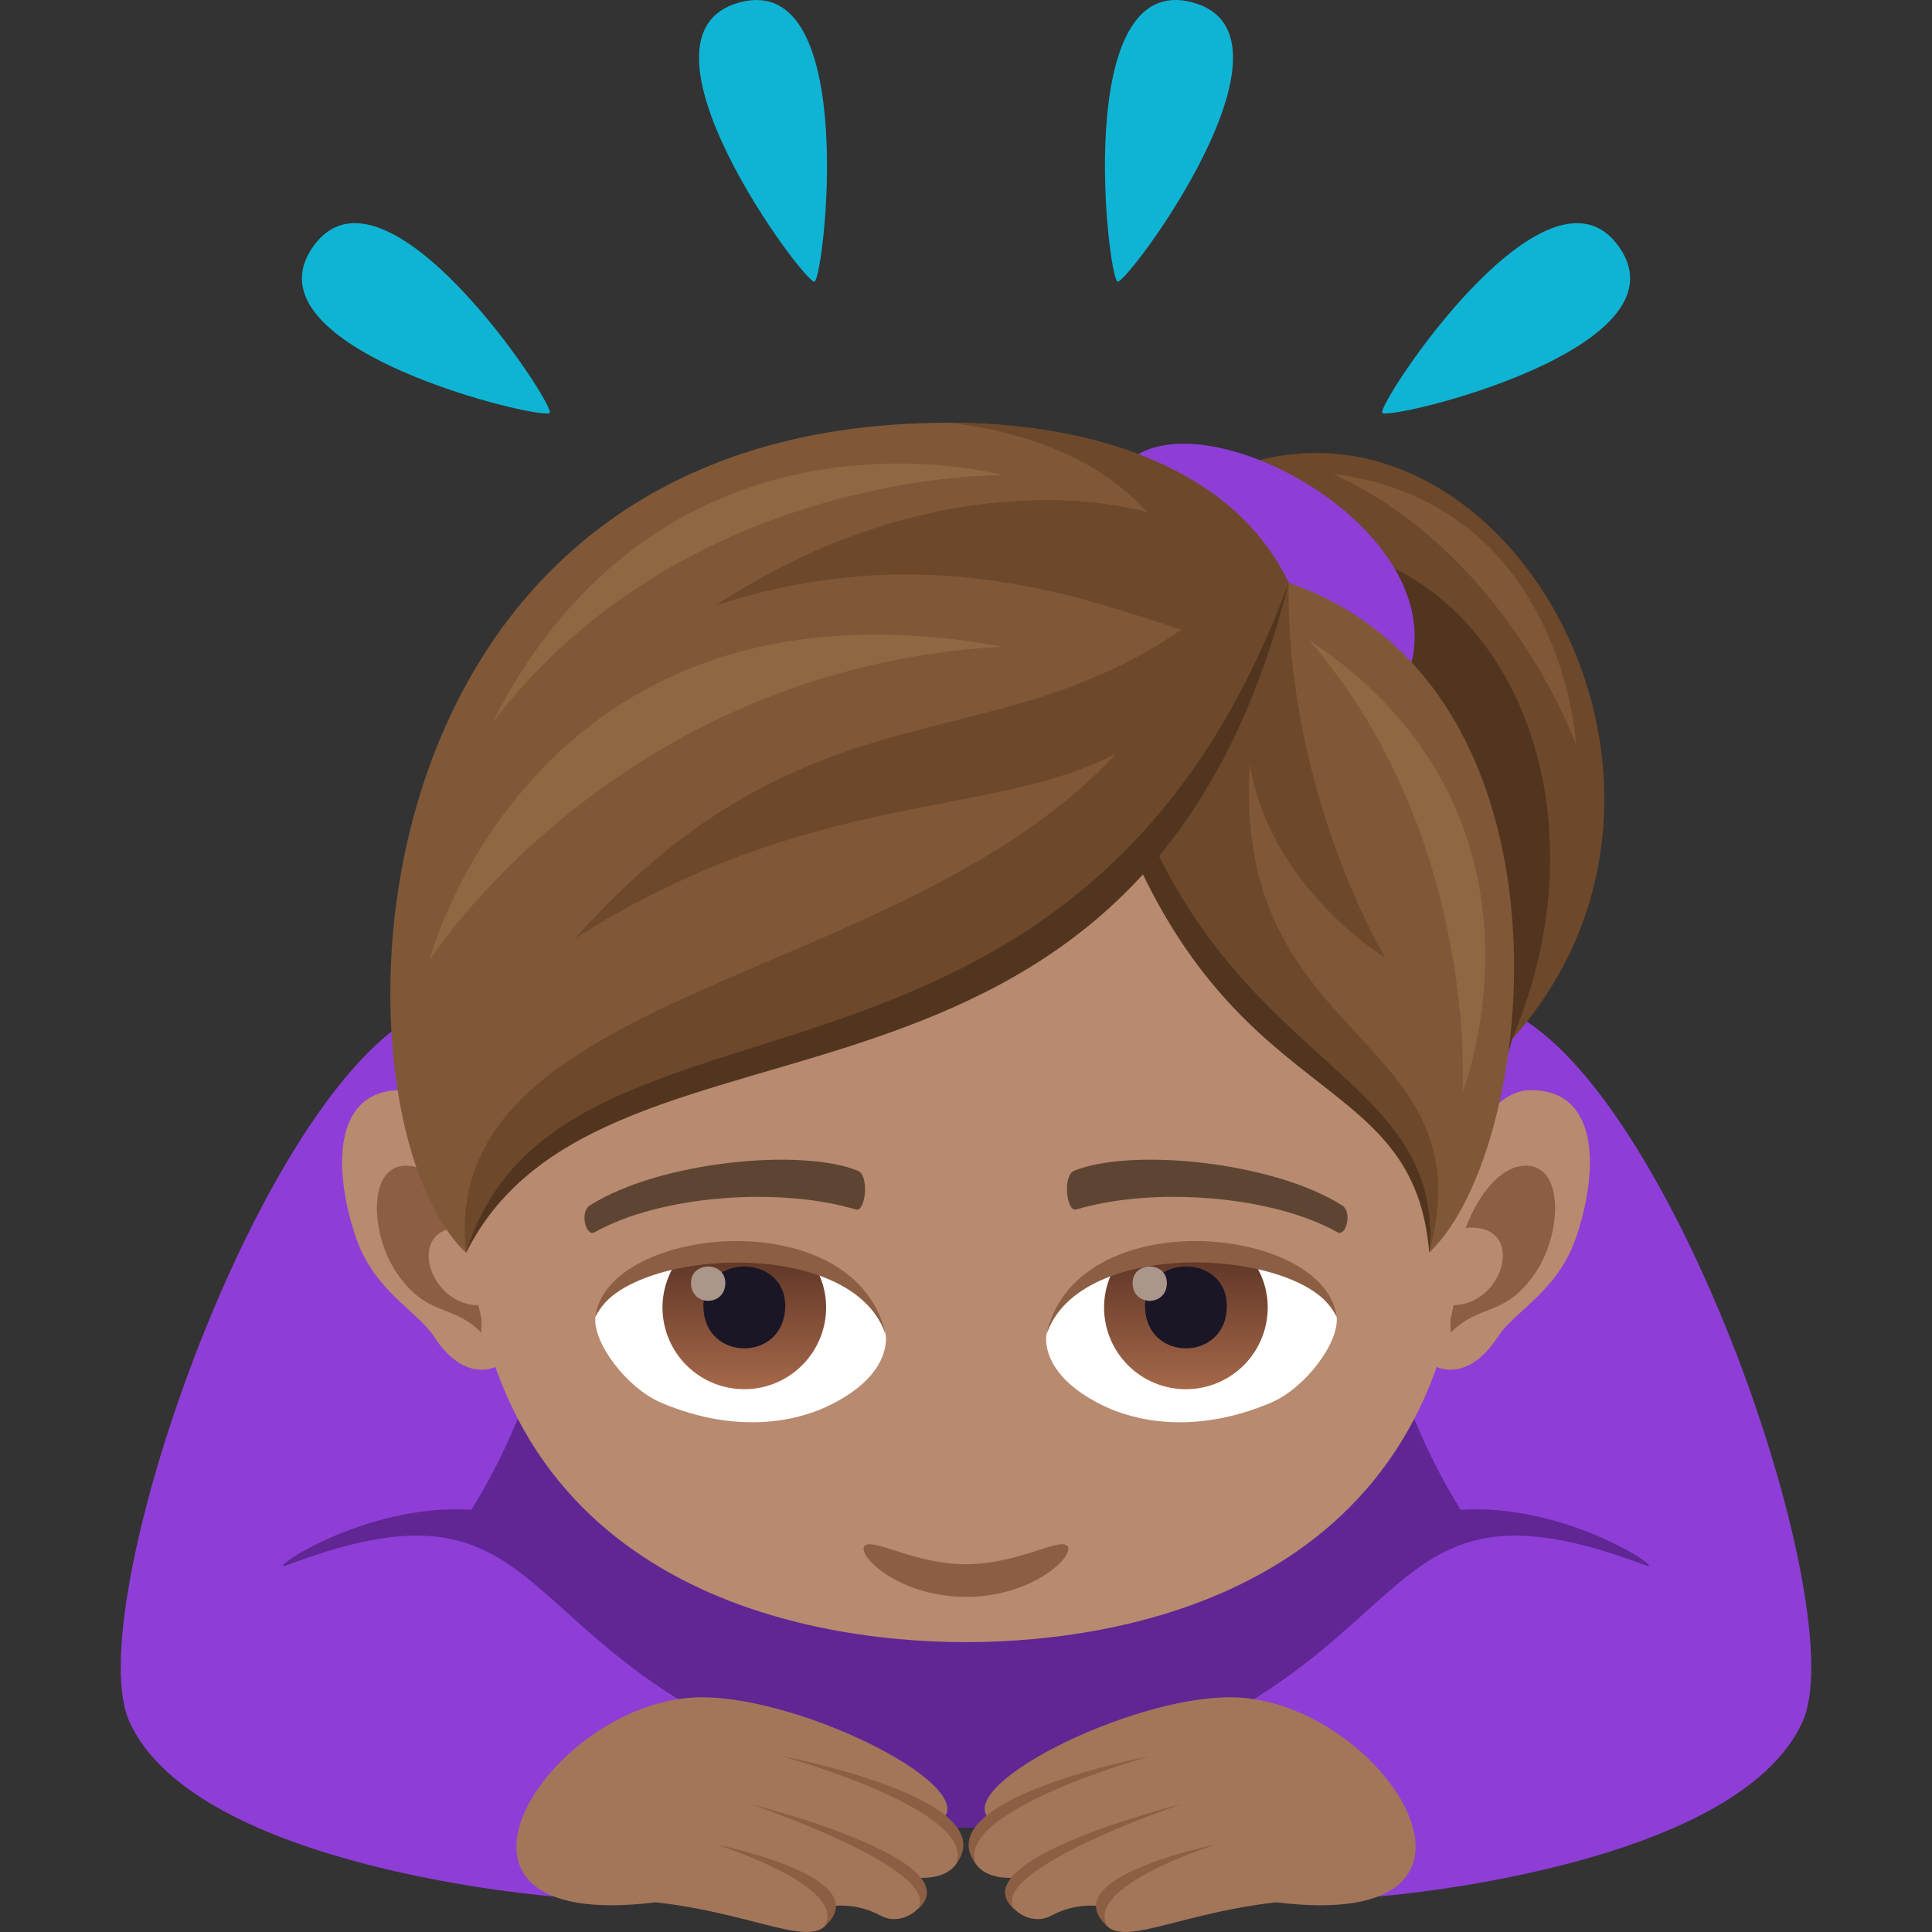 <svg xmlns="http://www.w3.org/2000/svg" xml:space="preserve" style="enable-background:new 0 0 64 64" viewBox="0 0 64 64"><rect x="0" y="0" width="64" height="64" fill="#333333" stroke="none"/><path d="M39.502.079c3.996 1.072-2.166 9.336-2.48 9.252-.319-.084-1.524-10.325 2.48-9.252zm14.135 8.105c2.373 3.389-7.66 5.76-7.848 5.492-.187-.27 5.47-8.888 7.848-5.492zM24.503.079c3.995-1.07 2.791 9.168 2.477 9.252-.317.086-6.48-8.18-2.477-9.252zM10.364 8.18c2.373-3.388 8.034 5.23 7.846 5.496-.188.27-10.223-2.101-7.846-5.496z" style="fill:#0fb4d4"/><path d="M50.206 33.628c-7.476-3.658-28.936-3.658-36.413 0C8.944 36 4.745 56.224 14.597 61.62L32 60.537l17.403 1.083c9.851-5.396 5.652-25.621.802-27.992z" style="fill:#602694"/><path d="M9.518 51.844c-.88.333 2.479-2.064 6.098-1.831 5.296-8.57 3.32-19.772-2.177-16.183-5.287 3.45-10.767 19.643-9.151 23.206 2.21 4.879 14.064 5.788 14.064 5.788s.457-3.856 4.363-6.384c-5.776-3.458-5.651-7.45-13.197-4.596z" style="fill:#8e3ed6"/><path d="M31.142 60.334c1.51-1.067-4.478-4.11-7.89-4.11-5.041 0-10.096 7.855-1.53 6.792 3.75.42 5.7 1.912 5.851.127 0 0 .768-.135 1.598.314.856.469 1.973-.6 1.244-1.251 1.813.07 1.662-1.563.727-1.872z" style="fill:#a3765a"/><path d="M23.733 61.104s5.438 1.088 3.57 2.72c.848-1.323-3.57-2.72-3.57-2.72zm1.125-1.342s7.413 1.848 5.546 3.483c.845-1.324-5.546-3.483-5.546-3.483zm1.02-1.592s7.453 1.398 5.793 3.579c.727-1.789-5.793-3.58-5.793-3.58z" style="fill:#8c5f44"/><path d="M54.482 51.844c.881.333-2.479-2.064-6.098-1.831-5.297-8.57-3.32-19.772 2.176-16.183 5.287 3.45 10.768 19.643 9.152 23.206-2.21 4.879-14.064 5.788-14.064 5.788s-.457-3.856-4.364-6.384c5.776-3.458 5.652-7.45 13.198-4.596z" style="fill:#8e3ed6"/><path d="M32.859 60.334c-1.512-1.067 4.476-4.11 7.888-4.11 5.041 0 10.096 7.855 1.532 6.792-3.752.42-5.702 1.912-5.852.127 0 0-.768-.135-1.598.314-.857.469-1.972-.6-1.244-1.251-1.812.07-1.664-1.563-.726-1.872z" style="fill:#a3765a"/><path d="M40.267 61.104s-5.438 1.088-3.57 2.72c-.848-1.323 3.57-2.72 3.57-2.72zm-1.125-1.342s-7.412 1.848-5.547 3.483c-.846-1.324 5.547-3.483 5.547-3.483zm-1.02-1.592s-7.455 1.398-5.793 3.579c-.726-1.789 5.793-3.58 5.793-3.58z" style="fill:#8c5f44"/><path d="M13.364 36.116c2.282.072 4.576 6.982 3.336 8.956-.176.275-1.298.783-2.316-.787-.563-.87-2.013-1.516-2.616-3.355-.776-2.356-.67-4.887 1.596-4.814z" style="fill:#b88a6f"/><path d="M13.666 38.635c.604.107 1.317.814 1.785 2.045-2.092-.207-1.304 2.646.488 2.556.013.293.018.594.004.912-.96-.986-1.795-.492-2.812-1.996-.916-1.353-.959-3.787.535-3.517z" style="fill:#8c5f44"/><path d="M50.634 36.116c-2.28.072-4.576 6.982-3.332 8.956.174.275 1.297.783 2.315-.787.564-.87 2.012-1.516 2.615-3.355.776-2.356.67-4.887-1.598-4.814z" style="fill:#b88a6f"/><path d="M48.552 40.676c.467-1.229 1.178-1.934 1.78-2.041 1.496-.27 1.452 2.164.537 3.517-1.015 1.504-1.85 1.01-2.812 1.996-.014-.32-.008-.62.005-.914 1.775.072 2.553-2.746.49-2.558z" style="fill:#8c5f44"/><path d="M32.002 18.248c-11.595 0-17.181 9.345-16.48 22.338C16.157 52.449 26.4 54.398 32 54.398c5.592 0 15.85-1.949 16.48-13.812.702-12.993-4.884-22.338-16.478-22.338z" style="fill:#b88a6f"/><path d="M35.318 51.18c-.35-.176-1.686.637-3.318.637-1.632 0-2.967-.813-3.32-.637-.419.213.981 1.718 3.32 1.718 2.34 0 3.741-1.505 3.318-1.718z" style="fill:#8c5f44"/><path d="M19.363 17.4c.1.794-.435 1.731-1.926 2.436-.946.447-2.914.975-5.5-.115-1.159-.49-2.288-2.012-2.186-2.853 1.401-2.643 8.3-3.03 9.612.533z" style="fill:#fff" transform="translate(9.974 26.75)"/><g transform="translate(12.673 27.082)"><linearGradient id="a" x1="-437.343" x2="-437.343" y1="448.178" y2="449.003" gradientTransform="matrix(6.57 0 0 -6.57 2885.37 2963.513)" gradientUnits="userSpaceOnUse"><stop offset="0" style="stop-color:#a6694a"/><stop offset="1" style="stop-color:#4f2a1e"/></linearGradient><path d="M9.815 14.616a2.689 2.689 0 0 0-.542 1.611 2.709 2.709 0 1 0 5.42 0c0-.605-.206-1.16-.542-1.61H9.815z" style="fill:url(#a)"/><path d="M10.628 16.177c0 1.877 2.71 1.877 2.71 0 0-1.739-2.71-1.739-2.71 0z" style="fill:#1a1626"/><path d="M10.218 15.419c0 .787 1.136.787 1.136 0 0-.729-1.136-.729-1.136 0z" style="fill:#ab968c"/></g><path d="M19.376 17.504c-1.049-3.37-8.656-2.894-9.625-.636.378-3.045 8.687-3.85 9.625.636z" style="fill:#8c5f44" transform="translate(9.974 26.75)"/><path d="M6.591 17.4c-.102.794.436 1.731 1.926 2.436.944.447 2.912.975 5.5-.115 1.158-.49 2.287-2.012 2.186-2.853-1.4-2.643-8.301-3.03-9.612.533z" style="fill:#fff" transform="translate(28.074 26.75)"/><g transform="translate(30.403 27.082)"><linearGradient id="b" x1="-455.545" x2="-455.545" y1="448.178" y2="449.003" gradientTransform="matrix(6.57 0 0 -6.57 3001.86 2963.513)" gradientUnits="userSpaceOnUse"><stop offset="0" style="stop-color:#a6694a"/><stop offset="1" style="stop-color:#4f2a1e"/></linearGradient><path d="M6.713 14.616a2.688 2.688 0 0 0-.542 1.611 2.71 2.71 0 1 0 5.421 0c0-.605-.206-1.16-.542-1.61H6.713z" style="fill:url(#b)"/><path d="M7.528 16.177c0 1.877 2.71 1.877 2.71 0 0-1.739-2.71-1.739-2.71 0z" style="fill:#1a1626"/><path d="M7.116 15.419c0 .787 1.135.787 1.135 0 0-.729-1.135-.729-1.135 0z" style="fill:#ab968c"/></g><path d="M6.578 17.504c1.047-3.368 8.65-2.908 9.625-.636-.381-3.045-8.687-3.85-9.625.636z" style="fill:#8c5f44" transform="translate(28.074 26.75)"/><path d="M44.452 39.926c-2.332-1.47-7.027-1.898-8.865-1.144-.393.143-.264 1.375.063 1.285 2.534-.76 6.472-.475 8.654.754.292.162.503-.688.148-.895zm-24.904 0c2.332-1.47 7.025-1.898 8.867-1.144.39.143.263 1.375-.063 1.285-2.54-.76-6.472-.475-8.659.756-.289.16-.5-.69-.145-.897z" style="fill:#5e4533"/><path d="M39.844 15.967c-4.417 2.3 8.37 26.256 10.243 18.465 7.916-8.869-.983-23.287-10.243-18.465z" style="fill:#6e482a"/><path d="M38.13 19.305c-4.417 2.299 10.085 22.918 11.957 15.127 4.21-9.926-2.696-19.95-11.957-15.127z" style="fill:#52351f"/><path d="M37.704 15.046c-4.333 2.47 7.184 14.687 9.056 6.896 1.052-4.379-6.307-8.477-9.056-6.896z" style="fill:#8e3ed6"/><path d="M31.4 14.005c-20.42 0-20.696 23.04-15.96 27.496 3.405-7.928 17.168-5.514 22.422-13.346 3.025 7.834 9.669 7.418 9.483 13.338 3.618-3.405 5.258-18.754-4.658-22.188-1.805-3.795-6.467-5.3-11.287-5.3z" style="fill:#805837"/><path d="M31.4 14.005c6.532.694 9.188 5.189 7.522 8.26-5.713 10.533-24.565 9.525-23.482 19.236 3.405-7.928 17.168-5.514 22.422-13.346 3.025 7.834 9.669 7.418 9.483 13.338 2.316-8.61-9.888-6.36-4.658-22.188-1.805-3.795-6.467-5.3-11.287-5.3z" style="fill:#6e482a"/><path d="M16.294 23.964C22.7 15.561 33.21 15.74 33.21 15.74s-11.178-3.088-16.915 8.225zm16.894-2.544c-15.545-2.84-18.967 10.398-18.967 10.398s6.153-9.666 18.967-10.398z" style="fill:#916643"/><path d="M41.828 18.559c-7.526 7.744-14.057 2.753-22.77 12.518 11.663-7.372 18.89-1.524 22.77-12.518z" style="fill:#6e482a"/><path d="M41.58 19.666c-.435-3.053-9.344-5.256-17.875.393 11.445-3.764 18.554 4.37 17.875-.393z" style="fill:#6e482a"/><path d="M42.687 19.305c-4.434 7.814 3.198 12.417 3.198 12.417s-3.283-5.444-3.198-12.417z" style="fill:#6e482a"/><path d="M43.373 21.21c5.633 6.547 5.072 14.993 5.072 14.993s3.643-9.21-5.072-14.994z" style="fill:#916643"/><path d="M44.151 15.697c5.82 2.664 8.062 8.986 8.062 8.986s-.404-8.012-8.062-8.986z" style="fill:#805837"/><path d="M15.44 41.5c4.593-9.18 22.315-2.366 27.247-22.195-7.041 19.136-24.17 12.234-27.247 22.196z" style="fill:#52351f"/><path d="m38.27 28.098-.637.382c3.766 8.277 9.23 7.121 9.712 13.013.494-5.546-5.57-6.027-9.075-13.395z" style="fill:#52351f"/></svg>
